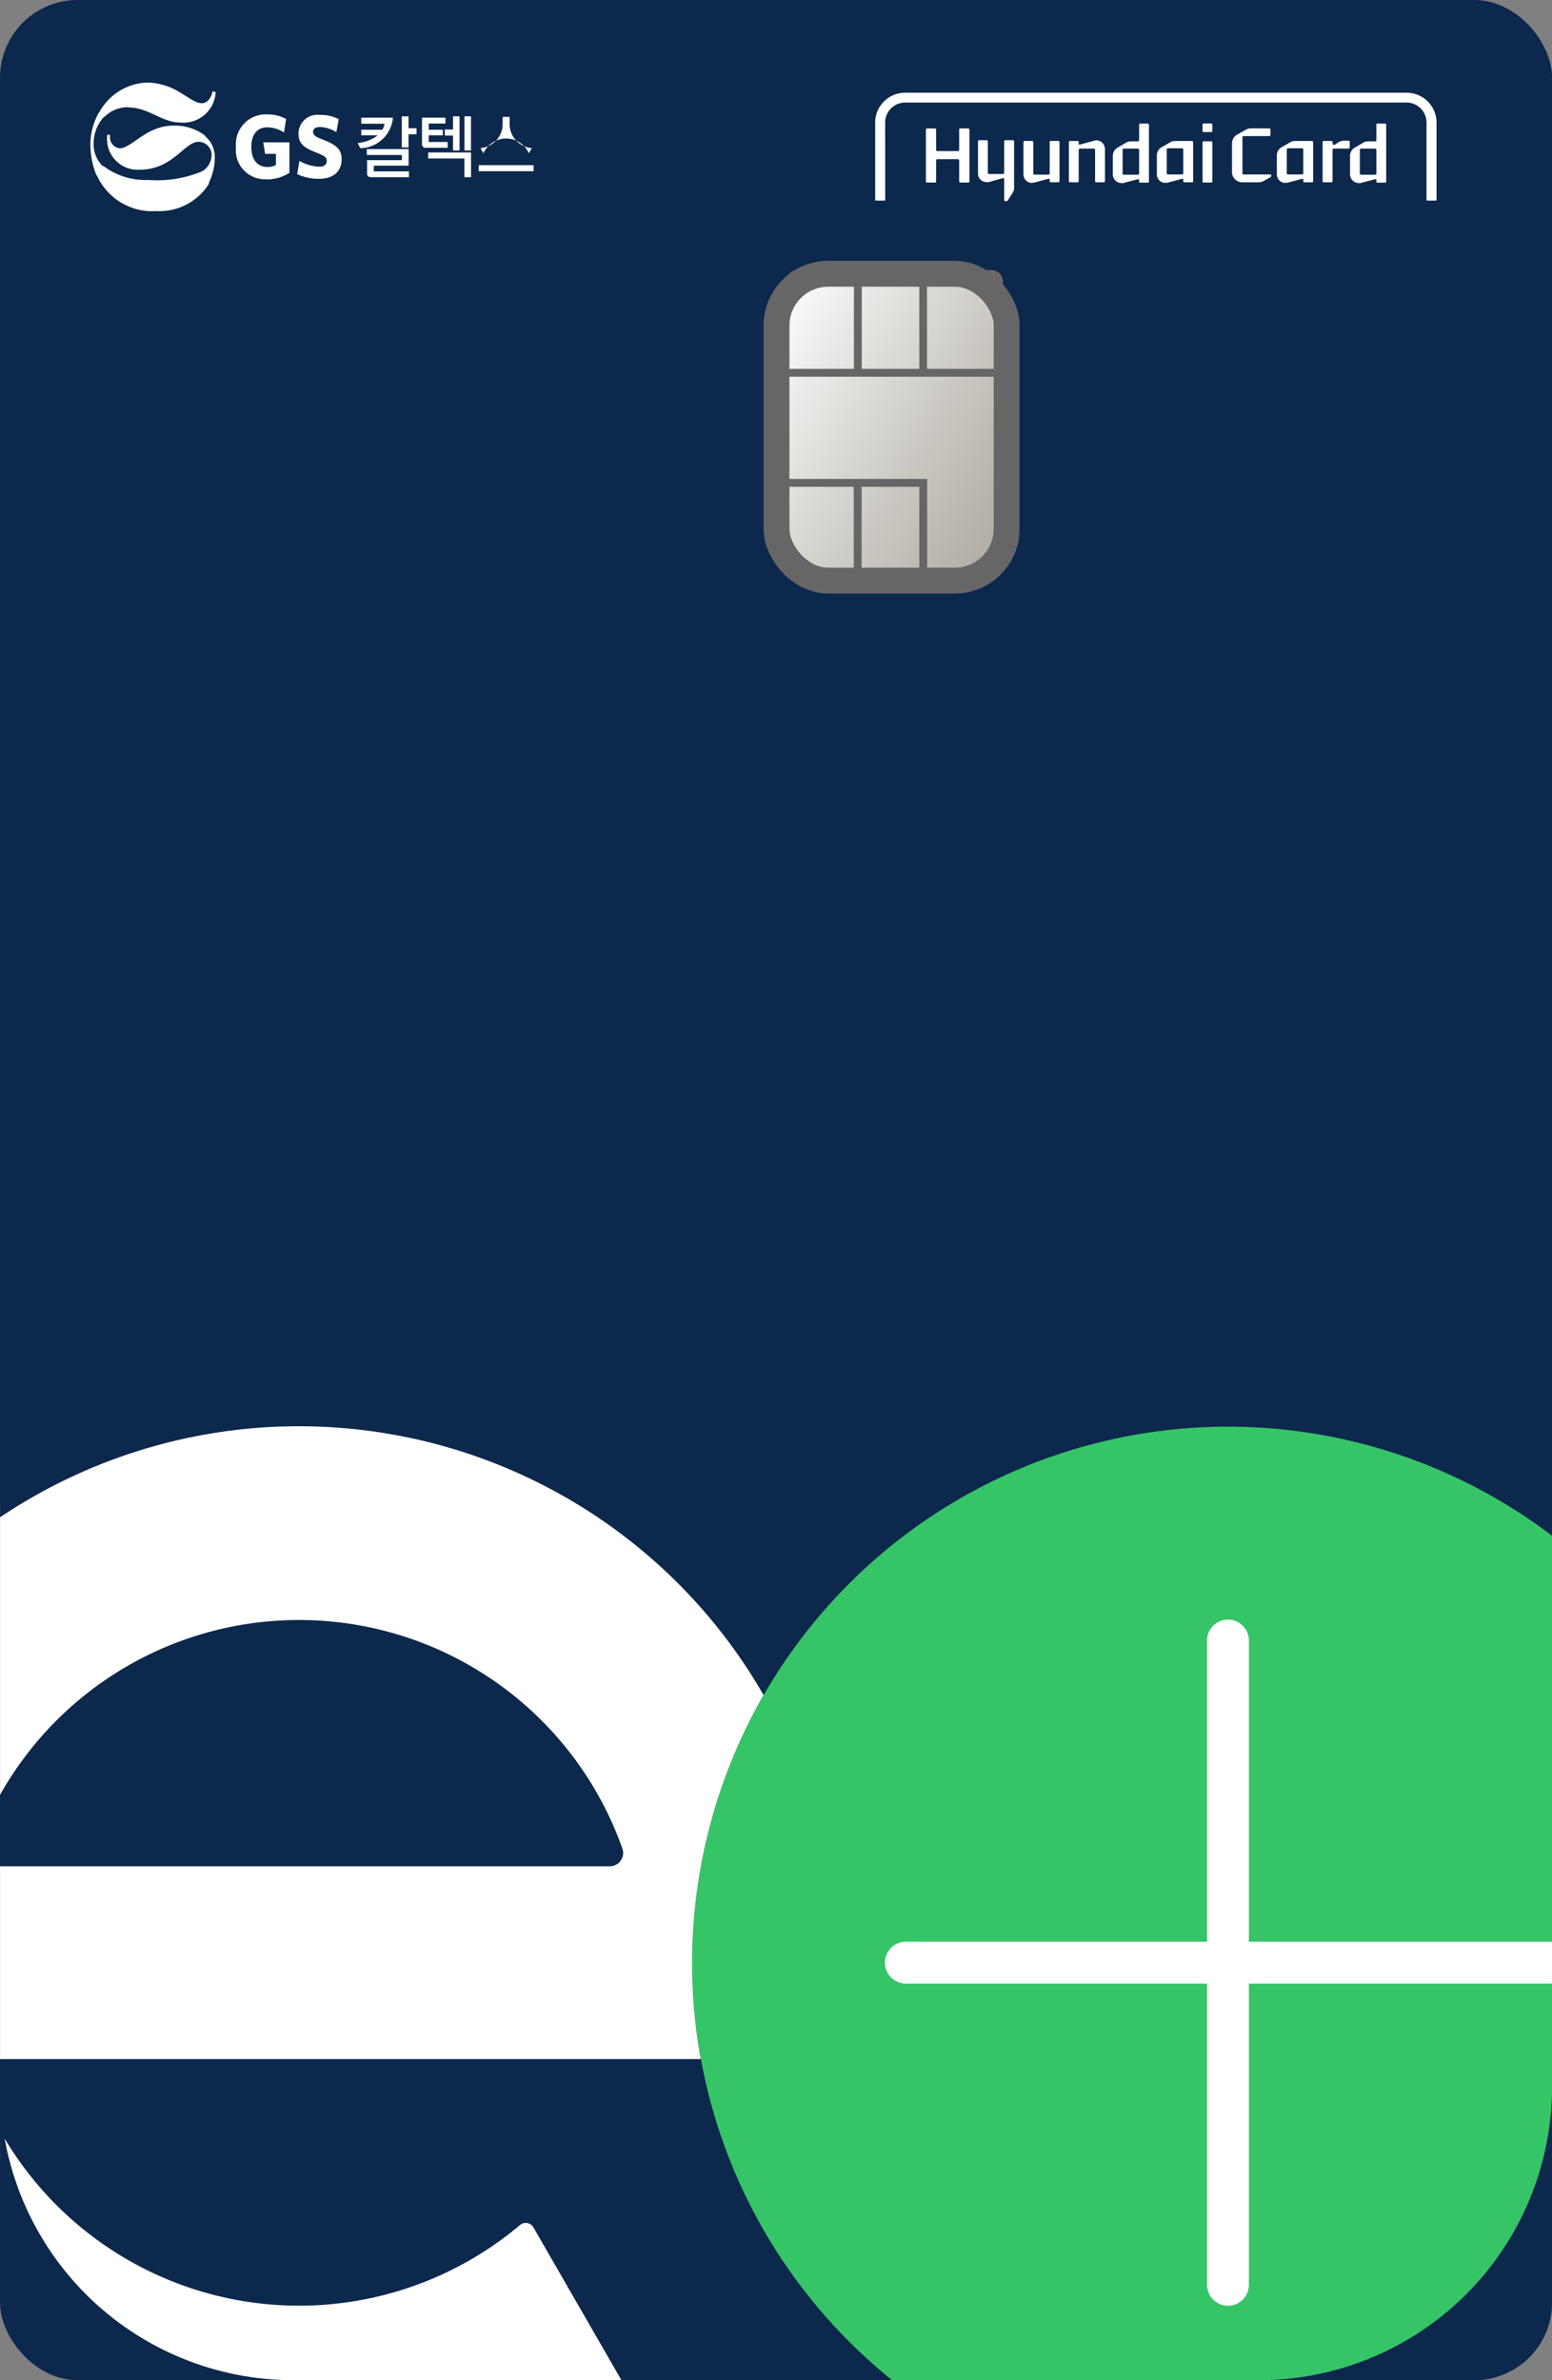 <svg xmlns="http://www.w3.org/2000/svg" width="30" height="46">
    <rect width="100%" height="100%" fill="#808080" stroke="none"/>
    <defs>
        <linearGradient id="linear-gradient" x1="-.05" y1=".087" x2="1.05" y2=".913" gradientUnits="objectBoundingBox">
            <stop offset="0" stop-color="#fff"/>
            <stop offset=".624" stop-color="#c9c6c0"/>
            <stop offset="1" stop-color="#ada89f"/>
        </linearGradient>
        <clipPath id="clip-path">
            <path id="사각형_5256" data-name="사각형 5256" d="M5.67 0h18.662A5.668 5.668 0 0 1 30 5.668v34.664A5.668 5.668 0 0 1 24.332 46H5.669A5.669 5.669 0 0 1 0 40.331V5.67A5.67 5.67 0 0 1 5.67 0z" transform="translate(.434 .151)" style="fill:none"/>
        </clipPath>
        <style>
            .cls-5{fill:#fff}.cls-8{fill:#666}
        </style>
    </defs>
    <g id="card" transform="translate(-195.699 -138.205)">
        <g id="그룹_15157" data-name="그룹 15157" transform="translate(195.266 138.054)">
            <g id="그룹_15153" data-name="그룹 15153">
                <g id="그룹_15152" data-name="그룹 15152">
                    <g id="그룹_15151" data-name="그룹 15151">
                        <rect id="사각형_5255" data-name="사각형 5255" width="30" height="46" rx="1.5" transform="translate(.434 .151)" style="fill:#0c284c"/>
                    </g>
                </g>
            </g>
            <g id="그룹_15156" data-name="그룹 15156">
                <g id="그룹_15155" data-name="그룹 15155" style="clip-path:url(#clip-path)">
                    <g id="그룹_15154" data-name="그룹 15154" transform="translate(-4.144 25.535)">
                        <ellipse id="타원_1342" data-name="타원 1342" cx="10.358" cy="10.359" rx="10.358" ry="10.359" transform="rotate(-76.08 20.734 -.023)" style="fill:#35c567"/>
                        <path id="패스_8390" data-name="패스 8390" class="cls-5" d="M297.779 309.007h-5.822v-5.821a.4.4 0 0 0-.809 0v5.821h-5.822a.4.4 0 0 0 0 .809h5.822v5.821a.4.4 0 0 0 .809 0v-5.821h5.822a.4.4 0 1 0 0-.809z" transform="translate(-263.239 -296.865)"/>
                        <path id="패스_8391" data-name="패스 8391" class="cls-5" d="M185.634 298.621a.171.171 0 0 0-.259-.043 6.63 6.63 0 0 1-10.521-2.864.258.258 0 0 1 .242-.344h13.774a10.395 10.395 0 0 1 1.214-7.035 10.362 10.362 0 1 0-2.787 13.473.172.172 0 0 0 .045-.223zm-10.78-7.321a6.631 6.631 0 0 1 12.5 0 .258.258 0 0 1-.242.344H175.1a.258.258 0 0 1-.246-.344z" transform="translate(-170.747 -280.96)"/>
                    </g>
                </g>
            </g>
        </g>
        <g id="그룹_15159" data-name="그룹 15159" transform="translate(210.709 143.424)">
            <path id="패스_8392" data-name="패스 8392" d="M274.752 165.731a.22.22 0 0 0-.221.217v5.277a.219.219 0 0 0 .221.217h3.748a.219.219 0 0 0 .221-.217v-5.277a.219.219 0 0 0-.221-.217z" transform="translate(-274.345 -165.731)" style="fill:#706563"/>
            <g id="그룹_15158" data-name="그룹 15158" transform="translate(0 .066)">
                <rect id="사각형_5257" data-name="사각형 5257" width="4.448" height="5.93" rx="1" transform="translate(0 .006)" style="stroke:#666;stroke-miterlimit:10;stroke-width:.5px;fill:url(#linear-gradient)"/>
                <path id="패스_8393" data-name="패스 8393" class="cls-8" d="M278.388 167.325h-1.539v-1.844h-.149v1.844h-1.112v-1.844h-.152v1.844h-1.496v.152h4.448z" transform="translate(-273.94 -165.481)"/>
                <path id="패스_8394" data-name="패스 8394" class="cls-8" d="M276.7 188.306h.152v-1.965h-2.912v.152h1.493v1.814h.152v-1.814h1.115z" transform="translate(-273.94 -182.37)"/>
            </g>
        </g>
        <g id="그룹_15162" data-name="그룹 15162" transform="translate(197.447 139.807)">
            <g id="그룹_15160" data-name="그룹 15160" transform="translate(15.173 .19)">
                <path id="패스_8395" data-name="패스 8395" class="cls-5" d="M283.4 148.095a.387.387 0 0 1 .389-.382h9.687a.386.386 0 0 1 .388.382v1.513h.194v-1.513a.578.578 0 0 0-.582-.572h-9.687a.578.578 0 0 0-.582.572v1.513h.194z" transform="translate(-283.211 -147.523)"/>
                <path id="패스_8396" data-name="패스 8396" class="cls-5" d="M289.19 152.392c0 .016-.01.022-.027.022h-.148c-.017 0-.023-.006-.023-.023v-.4a.028.028 0 0 0-.031-.029h-.388a.025.025 0 0 0-.027.029v.4c0 .017-.01.023-.026.023h-.151c-.014 0-.02-.006-.02-.022v-1c0-.015.006-.024.02-.024h.151a.023.023 0 0 1 .026.024v.387a.024.024 0 0 0 .027.027h.388c.018 0 .031-.008.031-.027v-.387c0-.015.006-.024.023-.024h.148c.017 0 .027.009.027.024z" transform="translate(-287.372 -150.678)"/>
                <path id="패스_8397" data-name="패스 8397" class="cls-5" d="M293.936 153.482a.163.163 0 0 1-.166-.164v-.618c0-.018.007-.027.024-.027h.142c.014 0 .024.009.024.027v.6c0 .017.007.026.027.026h.261c.017 0 .028-.008.028-.026v-.6c0-.018.007-.027.024-.027h.142a.024.024 0 0 1 .025.027v.906a.152.152 0 0 1-.017.065l-.1.158a.042.042 0 0 1-.036.022h-.014c-.017 0-.024-.01-.024-.025v-.4c0-.017-.01-.024-.026-.02l-.273.077a.2.2 0 0 1-.042 0" transform="translate(-291.786 -151.755)"/>
                <path id="패스_8398" data-name="패스 8398" class="cls-5" d="M298.607 153.481a.165.165 0 0 1-.164-.164v-.62c0-.018.007-.027.024-.027h.144c.013 0 .022.008.022.027v.6c0 .017.009.024.029.024h.26c.017 0 .028-.007.028-.024v-.6c0-.018.006-.027.023-.027h.142a.023.023 0 0 1 .025.027v.75c0 .016-.01.021-.025.021h-.142c-.017 0-.023-.006-.023-.023v-.023c0-.018-.011-.025-.027-.02l-.273.074a.16.16 0 0 1-.044 0" transform="translate(-295.581 -151.738)"/>
                <path id="패스_8399" data-name="패스 8399" class="cls-5" d="M303.816 152.77v.623c0 .016-.01.021-.026.021h-.142c-.017 0-.023-.006-.023-.023v-.6a.026.026 0 0 0-.028-.028h-.26a.025.025 0 0 0-.029.028v.6a.02.02 0 0 1-.023.023h-.143c-.017 0-.024-.006-.024-.021v-.75c0-.018.007-.027.024-.027h.143c.013 0 .023.008.023.027v.024c0 .016.007.023.029.017l.271-.074a.219.219 0 0 1 .041-.007.167.167 0 0 1 .166.166" transform="translate(-299.378 -151.683)"/>
                <path id="패스_8400" data-name="패스 8400" class="cls-5" d="M307.638 151.844v-.358a.183.183 0 0 1 .1-.172l.15-.088a.181.181 0 0 1 .1-.028h.131c.019 0 .027-.007.027-.024v-.294c0-.016.007-.027.021-.027h.145c.017 0 .024.012.024.027v1.095c0 .016-.007.021-.024.021h-.145c-.014 0-.021-.006-.021-.023v-.023c0-.018-.008-.026-.027-.02l-.275.073a.13.13 0 0 1-.042 0 .168.168 0 0 1-.165-.164m.509-.02v-.451c0-.02-.008-.03-.029-.03h-.263c-.02 0-.027.01-.027.03v.451c0 .017.007.024.027.024h.263c.02 0 .029-.007.029-.024" transform="translate(-303.048 -150.258)"/>
                <path id="패스_8401" data-name="패스 8401" class="cls-5" d="M312.333 153.481a.165.165 0 0 1-.165-.164v-.358a.183.183 0 0 1 .1-.172l.152-.088a.175.175 0 0 1 .1-.028h.326c.016 0 .024.008.024.027v.75c0 .016-.008.021-.024.021h-.146c-.016 0-.022-.006-.022-.023v-.023c0-.018-.01-.026-.029-.02l-.273.074a.153.153 0 0 1-.042 0m.344-.184v-.451a.026.026 0 0 0-.029-.03h-.263c-.02 0-.027.01-.027.03v.451c0 .017.007.024.027.024h.263c.019 0 .029-.007.029-.024" transform="translate(-306.727 -151.738)"/>
                <path id="패스_8402" data-name="패스 8402" class="cls-5" d="M317.039 150.995c0 .017-.01.023-.024.023h-.142c-.018 0-.024-.006-.024-.023v-.116c0-.016.005-.027.024-.027h.142a.025.025 0 0 1 .024.027zm0 .978c0 .016-.01.021-.024.021h-.142c-.018 0-.024-.006-.024-.021v-.749c0-.018.005-.027.024-.027h.142c.015 0 .024.009.024.027z" transform="translate(-310.525 -150.258)"/>
                <path id="패스_8403" data-name="패스 8403" class="cls-5" d="M319.9 152.209v-.539a.2.2 0 0 1 .1-.182l.166-.093a.191.191 0 0 1 .1-.027h.353a.022.022 0 0 1 .025.026v.1c0 .016-.008.023-.025.023h-.493c-.017 0-.024.01-.024.029v.685c0 .018.007.027.024.027h.507c.016 0 .026.007.026.021a.039.039 0 0 1-.023.037l-.122.068a.2.2 0 0 1-.1.026h-.307a.2.2 0 0 1-.208-.2" transform="translate(-313.007 -150.679)"/>
                <path id="패스_8404" data-name="패스 8404" class="cls-5" d="M324.7 153.481a.165.165 0 0 1-.165-.164v-.358a.184.184 0 0 1 .1-.172l.152-.088a.175.175 0 0 1 .1-.028h.326c.016 0 .024.008.024.027v.75c0 .016-.008.021-.024.021h-.145c-.016 0-.021-.006-.021-.023v-.023c0-.018-.01-.026-.029-.02l-.273.074a.153.153 0 0 1-.043 0m.344-.184v-.451a.026.026 0 0 0-.029-.03h-.263c-.02 0-.027.01-.027.03v.451c0 .017.007.024.027.024h.263c.019 0 .029-.007.029-.024" transform="translate(-316.775 -151.738)"/>
                <path id="패스_8405" data-name="패스 8405" class="cls-5" d="M329.732 152.76c0 .014-.01.021-.025.021h-.28c-.019 0-.026.01-.026.028v.6c0 .017-.011.023-.026.023h-.143c-.017 0-.023-.006-.023-.021v-.75c0-.018.006-.027.023-.027h.143a.024.024 0 0 1 .026.027v.023c0 .016.007.023.026.023a.034.034 0 0 0 .016 0l.082-.054a.205.205 0 0 1 .1-.024h.084a.023.023 0 0 1 .025.024z" transform="translate(-320.564 -151.701)"/>
                <path id="패스_8406" data-name="패스 8406" class="cls-5" d="M332.109 151.844v-.358a.183.183 0 0 1 .1-.172l.151-.088a.18.18 0 0 1 .1-.028h.131c.019 0 .027-.007.027-.024v-.294c0-.016.007-.027.021-.027h.145c.017 0 .024.012.024.027v1.095c0 .016-.007.021-.024.021h-.145c-.014 0-.021-.006-.021-.023v-.023c0-.018-.009-.026-.027-.02l-.275.073a.129.129 0 0 1-.042 0 .169.169 0 0 1-.165-.164m.509-.02v-.451c0-.02-.009-.03-.029-.03h-.263c-.02 0-.027.01-.027.03v.451c0 .017.007.024.027.024h.263c.02 0 .029-.007.029-.024" transform="translate(-322.934 -150.258)"/>
            </g>
            <g id="그룹_15161" data-name="그룹 15161">
                <path id="패스_8407" data-name="패스 8407" class="cls-5" d="m204.008 149.682-.09-.1a1.251 1.251 0 0 0-.173.629h.062a.759.759 0 0 1 .2-.53" transform="translate(-203.745 -149.025)"/>
                <path id="패스_8408" data-name="패스 8408" class="cls-5" d="M203.993 153.329a.586.586 0 0 1-.185-.444h-.062a1.548 1.548 0 0 0 .12.619z" transform="translate(-203.746 -151.711)"/>
                <path id="패스_8409" data-name="패스 8409" class="cls-5" d="m214.916 152.043-.115.119a.256.256 0 0 1 .254.282h.062a.516.516 0 0 0-.2-.4" transform="translate(-212.713 -151.024)"/>
                <path id="패스_8410" data-name="패스 8410" class="cls-5" d="M215.238 154.151h-.062a.362.362 0 0 1-.225.318l.162.223a1.118 1.118 0 0 0 .126-.541" transform="translate(-212.835 -152.74)"/>
                <path id="패스_8411" data-name="패스 8411" class="cls-5" d="M205.437 151.208a.408.408 0 0 0-.007.074.592.592 0 0 0 .624.606c.662 0 .859-.541 1.155-.541l.115-.119a.959.959 0 0 0-.613-.192c-.524 0-.8.438-1.041.438a.214.214 0 0 1-.183-.224.243.243 0 0 1 0-.033z" transform="translate(-205.109 -150.21)"/>
                <path id="패스_8412" data-name="패스 8412" class="cls-5" d="M205.219 147.06c.382 0 .648.29.99.29a.623.623 0 0 0 .693-.589l-.062-.01c-.018.1-.085.227-.205.227s-.235-.1-.41-.2a1.247 1.247 0 0 0-.63-.2 1.1 1.1 0 0 0-.941.571l.09.1a.645.645 0 0 1 .475-.194" transform="translate(-204.481 -146.585)"/>
                <path id="패스_8413" data-name="패스 8413" class="cls-5" d="M205.393 155.492a1.349 1.349 0 0 1-.891-.272l-.127.174a1.174 1.174 0 0 0 1.156.7 1.127 1.127 0 0 0 1.019-.534l-.162-.223a2.271 2.271 0 0 1-1 .157" transform="translate(-204.255 -153.617)"/>
                <path id="패스_8414" data-name="패스 8414" class="cls-5" d="M219.273 151.144a.564.564 0 0 1-.6-.625.577.577 0 0 1 .6-.628.749.749 0 0 1 .369.089l-.04.261a.6.6 0 0 0-.322-.1c-.208 0-.31.154-.31.379s.1.387.313.387a.32.32 0 0 0 .163-.039v-.215h-.21l-.035-.222h.506v.588a.793.793 0 0 1-.441.128" transform="translate(-215.86 -149.282)"/>
                <path id="패스_8415" data-name="패스 8415" class="cls-5" d="M225.342 151.172a.991.991 0 0 1-.422-.091l.044-.255a.854.854 0 0 0 .383.112c.086 0 .145-.037.145-.108s-.035-.1-.2-.165c-.241-.093-.346-.171-.346-.371a.365.365 0 0 1 .413-.357.766.766 0 0 1 .364.081l-.045.252a.66.66 0 0 0-.315-.1c-.091 0-.135.039-.135.094s.033.091.184.149c.263.1.368.187.368.38 0 .263-.193.378-.432.378" transform="translate(-220.924 -149.318)"/>
                <path id="패스_8416" data-name="패스 8416" class="cls-5" d="M235.751 150.054h-.13v.6h.13v-.254h.155v-.117h-.155z" transform="translate(-229.602 -149.407)"/>
                <path id="패스_8417" data-name="패스 8417" class="cls-5" d="M231.795 150.189h-.612v.117h.452a.411.411 0 0 1-.044.116h-.408v.109h.317a.741.741 0 0 1-.386.148l.051.1a.644.644 0 0 0 .63-.588" transform="translate(-225.948 -149.517)"/>
                <path id="패스_8418" data-name="패스 8418" class="cls-5" d="M232.189 153.773h.673v-.32h-.809v.113h.679v.1h-.673v.265a.066.066 0 0 0 .065.065h.744v-.113h-.68z" transform="translate(-226.711 -152.173)"/>
                <path id="사각형_5258" data-name="사각형 5258" class="cls-5" transform="translate(7.23 .646)" d="M0 0h.126v.66H0z"/>
                <path id="패스_8419" data-name="패스 8419" class="cls-5" d="M240.37 150.713v-.66h-.126v.255h-.159v.117h.159v.288z" transform="translate(-233.235 -149.407)"/>
                <path id="패스_8420" data-name="패스 8420" class="cls-5" d="M238.2 150.659h-.366v-.128h.272v-.109h-.272v-.12h.323v-.113h-.453v.518a.066.066 0 0 0 .065.065h.431z" transform="translate(-231.295 -149.517)"/>
                <path id="패스_8421" data-name="패스 8421" class="cls-5" d="M238.387 153.909h.7v.362h.129v-.479h-.828z" transform="translate(-231.859 -152.448)"/>
                <path id="패스_8422" data-name="패스 8422" class="cls-5" d="M244.136 150.121v.15a.469.469 0 0 1-.428.453l.057.1a.48.48 0 0 1 .878 0l.057-.1a.47.47 0 0 1-.429-.453v-.15z" transform="translate(-236.168 -149.463)"/>
                <path id="사각형_5259" data-name="사각형 5259" class="cls-5" transform="translate(7.505 1.59)" d="M0 0h1.061v.117H0z"/>
            </g>
        </g>
    </g>
</svg>
